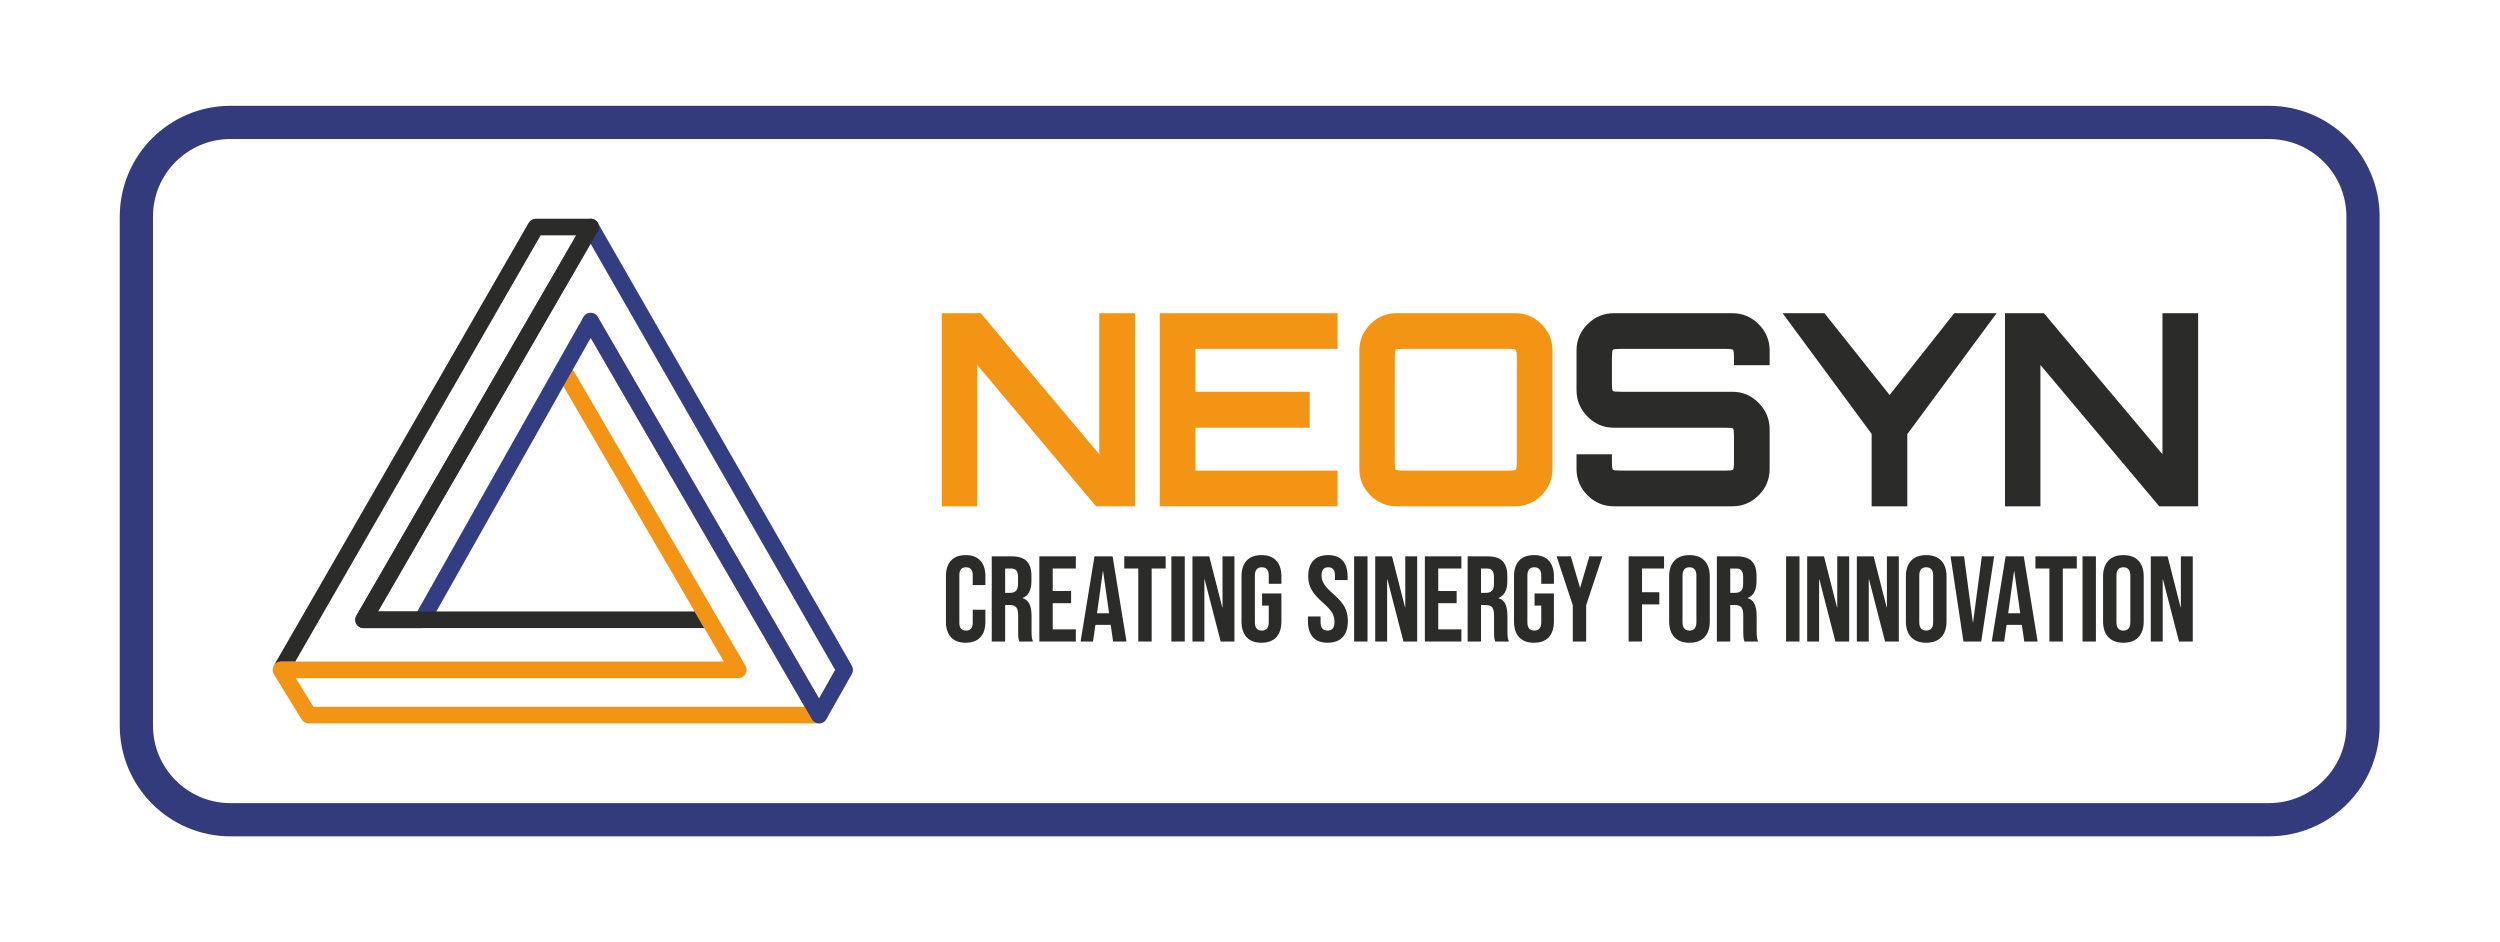 <?xml version="1.0" encoding="UTF-8" standalone="no"?>
<svg
   xmlns:dc="http://purl.org/dc/elements/1.1/"
   xmlns:cc="http://creativecommons.org/ns#"
   xmlns:rdf="http://www.w3.org/1999/02/22-rdf-syntax-ns#"
   xmlns:svg="http://www.w3.org/2000/svg"
   xmlns="http://www.w3.org/2000/svg"
   viewBox="0 0 2006.293 755.905"
   height="755.905"
   width="2006.293"
   xml:space="preserve"
   id="svg2"
   version="1.1"><defs
     id="defs6"><clipPath
       id="clipPath26"
       clipPathUnits="userSpaceOnUse"><path
         id="path24"
         d="M 0,566.929 H 1504.715 V 0 H 0 Z" /></clipPath></defs><g
     transform="matrix(1.333,0,0,-1.333,0,755.905)"
     id="g10"><g
       transform="translate(567.013,262.257)"
       id="g12"><path
         id="path14"
         style="fill:#f39415;fill-opacity:1;fill-rule:nonzero;stroke:none"
         d="M 0,0 V 116.259 H 23.413 L 94.784,31.326 v 84.933 H 116.26 L 116.26,0 H 92.846 L 21.314,85.095 V 0 Z" /></g><g
       transform="translate(698.222,262.257)"
       id="g16"><path
         id="path18"
         style="fill:#f39415;fill-opacity:1;fill-rule:nonzero;stroke:none"
         d="M 0,0 V 116.259 H 107.056 V 94.784 H 21.477 V 68.949 H 90.264 V 47.313 H 21.477 V 21.476 h 85.579 V 0 Z" /></g><g
       id="g20"><g
         clip-path="url(#clipPath26)"
         id="g22"><g
           transform="translate(845.354,283.733)"
           id="g28"><path
             id="path30"
             style="fill:#f39415;fill-opacity:1;fill-rule:nonzero;stroke:none"
             d="m 0,0 h 62.166 c 2.908,0 4.575,0.187 5.007,0.565 0.429,0.375 0.645,2.072 0.645,5.086 v 62.006 c 0,3.012 -0.216,4.708 -0.645,5.086 -0.432,0.375 -2.099,0.565 -5.007,0.565 L 0,73.308 c -3.015,0 -4.711,-0.19 -5.086,-0.565 -0.379,-0.378 -0.565,-2.074 -0.565,-5.086 V 5.651 c 0,-3.014 0.186,-4.711 0.565,-5.086 C -4.711,0.187 -3.015,0 0,0 m -4.521,-21.476 c -6.136,0 -11.412,2.205 -15.824,6.621 -4.416,4.413 -6.62,9.688 -6.62,15.824 v 71.37 c 0,6.136 2.204,11.409 6.62,15.825 4.412,4.413 9.688,6.62 15.824,6.62 H 66.85 c 6.135,0 11.408,-2.207 15.824,-6.62 4.412,-4.416 6.62,-9.689 6.62,-15.825 V 0.969 c 0,-6.136 -2.208,-11.411 -6.62,-15.824 -4.416,-4.416 -9.689,-6.621 -15.824,-6.621 z" /></g><g
           transform="translate(971.575,262.257)"
           id="g32"><path
             id="path34"
             style="fill:#2b2b2a;fill-opacity:1;fill-rule:nonzero;stroke:none"
             d="m 0,0 c -6.137,0 -11.413,2.205 -15.825,6.62 -4.415,4.414 -6.62,9.689 -6.62,15.825 v 8.881 h 21.314 v -4.2 c 0,-3.014 0.187,-4.71 0.566,-5.085 0.375,-0.378 2.071,-0.565 5.086,-0.565 h 62.166 c 3.013,0 4.708,0.187 5.086,0.565 0.377,0.375 0.566,2.071 0.566,5.085 V 41.82 c 0,3.015 -0.189,4.685 -0.566,5.008 -0.378,0.323 -2.073,0.485 -5.086,0.485 H 0 c -6.137,0 -11.413,2.232 -15.825,6.7 -4.415,4.466 -6.62,9.768 -6.62,15.905 v 23.896 c 0,6.136 2.205,11.41 6.62,15.825 4.412,4.414 9.688,6.62 15.825,6.62 h 71.369 c 6.137,0 11.409,-2.206 15.825,-6.62 4.412,-4.415 6.62,-9.689 6.62,-15.825 V 84.933 H 72.339 v 4.2 c 0,3.012 -0.189,4.708 -0.566,5.085 -0.378,0.376 -2.073,0.566 -5.086,0.566 H 4.521 c -3.015,0 -4.711,-0.19 -5.086,-0.566 -0.379,-0.377 -0.566,-2.073 -0.566,-5.085 V 74.439 c 0,-3.015 0.187,-4.682 0.566,-5.005 0.375,-0.323 2.071,-0.485 5.086,-0.485 h 66.848 c 6.137,0 11.409,-2.235 15.825,-6.7 4.412,-4.471 6.62,-9.77 6.62,-15.906 V 22.445 C 93.814,16.309 91.606,11.034 87.194,6.62 82.778,2.205 77.506,0 71.369,0 Z" /></g><g
           transform="translate(1126.796,262.257)"
           id="g36"><path
             id="path38"
             style="fill:#2b2b2a;fill-opacity:1;fill-rule:nonzero;stroke:none"
             d="m 0,0 v 43.597 l -53.609,72.662 H -28.42 L 10.818,67.011 49.732,116.259 H 75.245 L 21.476,43.436 V 0 Z" /></g><g
           transform="translate(1207.096,262.257)"
           id="g40"><path
             id="path42"
             style="fill:#2b2b2a;fill-opacity:1;fill-rule:nonzero;stroke:none"
             d="M 0,0 V 116.259 H 23.413 L 94.784,31.326 v 84.933 H 116.26 L 116.26,0 H 92.846 L 21.314,85.095 V 0 Z" /></g><g
           transform="translate(572.542,183.413)"
           id="g44"><path
             id="path46"
             style="fill:#2b2b2a;fill-opacity:1;fill-rule:nonzero;stroke:none"
             d="m 0,0 c -2.027,2.198 -3.041,5.3 -3.041,9.306 v 27.55 c 0,4.005 1.014,7.108 3.041,9.306 2.026,2.198 4.97,3.298 8.829,3.298 3.859,0 6.802,-1.1 8.83,-3.298 2.027,-2.198 3.04,-5.301 3.04,-9.306 v -5.421 h -7.62 v 5.934 c 0,3.175 -1.344,4.764 -4.03,4.764 -2.687,0 -4.029,-1.589 -4.029,-4.764 V 8.72 c 0,-3.127 1.342,-4.69 4.029,-4.69 2.686,0 4.03,1.563 4.03,4.69 v 7.84 h 7.62 V 9.306 C 20.699,5.3 19.686,2.198 17.659,0 15.631,-2.198 12.688,-3.297 8.829,-3.297 4.97,-3.297 2.026,-2.198 0,0" /></g><g
           transform="translate(608.065,210.159)"
           id="g48"><path
             id="path50"
             style="fill:#2b2b2a;fill-opacity:1;fill-rule:nonzero;stroke:none"
             d="m 0,0 c 1.612,0 2.821,0.414 3.627,1.245 0.807,0.83 1.209,2.223 1.209,4.177 v 3.957 c 0,1.855 -0.329,3.199 -0.989,4.03 -0.659,0.83 -1.698,1.245 -3.115,1.245 H -2.931 L -2.931,0 Z M -10.991,21.981 H 0.953 c 4.151,0 7.181,-0.964 9.086,-2.893 1.904,-1.931 2.857,-4.899 2.857,-8.903 V 7.034 c 0,-5.325 -1.758,-8.695 -5.276,-10.112 v -0.147 c 1.954,-0.586 3.334,-1.783 4.141,-3.589 0.805,-1.808 1.209,-4.226 1.209,-7.254 v -9.013 c 0,-1.466 0.048,-2.65 0.146,-3.554 0.098,-0.905 0.341,-1.796 0.733,-2.675 H 5.643 c -0.294,0.831 -0.49,1.613 -0.587,2.345 -0.098,0.733 -0.147,2.052 -0.147,3.957 v 9.379 c 0,2.345 -0.379,3.981 -1.136,4.909 -0.757,0.928 -2.064,1.393 -3.919,1.393 H -2.931 V -29.31 h -8.06 z" /></g><g
           transform="translate(625.724,232.14)"
           id="g52"><path
             id="path54"
             style="fill:#2b2b2a;fill-opacity:1;fill-rule:nonzero;stroke:none"
             d="M 0,0 H 21.982 V -7.327 H 8.061 V -20.883 H 19.125 V -28.21 H 8.061 v -15.754 h 13.921 v -7.327 H 0 Z" /></g><g
           transform="translate(667.709,197.848)"
           id="g56"><path
             id="path58"
             style="fill:#2b2b2a;fill-opacity:1;fill-rule:nonzero;stroke:none"
             d="M 0,0 -3.591,25.354 H -3.737 L -7.254,0 Z M -8.793,34.292 H 2.125 l 8.353,-51.291 H 2.418 L 0.952,-6.814 v -0.147 h -9.159 l -1.465,-10.038 h -7.474 z" /></g><g
           transform="translate(685.278,224.813)"
           id="g60"><path
             id="path62"
             style="fill:#2b2b2a;fill-opacity:1;fill-rule:nonzero;stroke:none"
             d="M 0,0 H -8.427 V 7.327 H 16.486 V 0 H 8.061 V -43.964 H 0 Z" /></g><path
           id="path64"
           style="fill:#2b2b2a;fill-opacity:1;fill-rule:nonzero;stroke:none"
           d="m 705.208,232.14 h 8.061 v -51.291 h -8.061 z" /><g
           transform="translate(717.899,232.14)"
           id="g66"><path
             id="path68"
             style="fill:#2b2b2a;fill-opacity:1;fill-rule:nonzero;stroke:none"
             d="m 0,0 h 10.112 l 7.84,-30.701 h 0.147 V 0 h 7.18 V -51.291 H 17 L 7.328,-13.849 H 7.181 V -51.291 H 0 Z" /></g><g
           transform="translate(750.504,183.451)"
           id="g70"><path
             id="path72"
             style="fill:#2b2b2a;fill-opacity:1;fill-rule:nonzero;stroke:none"
             d="m 0,0 c -2.051,2.222 -3.077,5.409 -3.077,9.562 v 26.964 c 0,4.152 1.026,7.339 3.077,9.563 2.052,2.222 5.031,3.334 8.939,3.334 3.909,0 6.888,-1.112 8.94,-3.334 2.052,-2.224 3.078,-5.411 3.078,-9.563 V 32.13 h -7.621 v 4.909 c 0,3.371 -1.392,5.057 -4.177,5.057 -2.784,0 -4.176,-1.686 -4.176,-5.057 V 8.976 c 0,-3.323 1.392,-4.983 4.176,-4.983 2.785,0 4.177,1.66 4.177,4.983 v 10.038 h -4.03 v 7.328 H 20.957 V 9.562 C 20.957,5.409 19.931,2.222 17.879,0 15.827,-2.224 12.848,-3.334 8.939,-3.334 5.031,-3.334 2.052,-2.224 0,0" /></g><g
           transform="translate(790.437,183.451)"
           id="g74"><path
             id="path76"
             style="fill:#2b2b2a;fill-opacity:1;fill-rule:nonzero;stroke:none"
             d="m 0,0 c -2.004,2.222 -3.004,5.409 -3.004,9.562 v 2.931 h 7.62 V 8.976 c 0,-3.323 1.393,-4.983 4.177,-4.983 1.367,0 2.405,0.403 3.114,1.209 0.707,0.806 1.063,2.112 1.063,3.92 0,2.149 -0.49,4.042 -1.466,5.679 -0.978,1.636 -2.784,3.601 -5.422,5.898 -3.323,2.931 -5.643,5.58 -6.961,7.95 -1.319,2.37 -1.978,5.043 -1.978,8.024 0,4.055 1.025,7.192 3.077,9.416 2.051,2.222 5.031,3.334 8.939,3.334 3.859,0 6.778,-1.112 8.756,-3.334 1.979,-2.224 2.968,-5.411 2.968,-9.563 v -2.125 h -7.62 v 2.638 c 0,1.759 -0.343,3.041 -1.027,3.848 -0.684,0.805 -1.684,1.209 -3.004,1.209 -2.687,0 -4.03,-1.638 -4.03,-4.91 0,-1.857 0.501,-3.59 1.502,-5.203 1.001,-1.612 2.821,-3.566 5.459,-5.861 3.371,-2.932 5.691,-5.595 6.961,-7.987 1.271,-2.394 1.905,-5.202 1.905,-8.427 0,-4.201 -1.038,-7.426 -3.114,-9.672 -2.076,-2.247 -5.092,-3.37 -9.049,-3.37 C 4.957,-3.334 2.003,-2.224 0,0" /></g><path
           id="path78"
           style="fill:#2b2b2a;fill-opacity:1;fill-rule:nonzero;stroke:none"
           d="m 815.239,232.14 h 8.061 v -51.291 h -8.061 z" /><g
           transform="translate(827.929,232.14)"
           id="g80"><path
             id="path82"
             style="fill:#2b2b2a;fill-opacity:1;fill-rule:nonzero;stroke:none"
             d="m 0,0 h 10.112 l 7.84,-30.701 h 0.147 V 0 h 7.18 V -51.291 H 17 L 7.328,-13.849 H 7.181 V -51.291 H 0 Z" /></g><g
           transform="translate(857.824,232.14)"
           id="g84"><path
             id="path86"
             style="fill:#2b2b2a;fill-opacity:1;fill-rule:nonzero;stroke:none"
             d="M 0,0 H 21.982 V -7.327 H 8.061 V -20.883 H 19.125 V -28.21 H 8.061 v -15.754 h 13.921 v -7.327 H 0 Z" /></g><g
           transform="translate(894.57,210.159)"
           id="g88"><path
             id="path90"
             style="fill:#2b2b2a;fill-opacity:1;fill-rule:nonzero;stroke:none"
             d="m 0,0 c 1.612,0 2.821,0.414 3.627,1.245 0.807,0.83 1.209,2.223 1.209,4.177 v 3.957 c 0,1.855 -0.329,3.199 -0.989,4.03 -0.659,0.83 -1.698,1.245 -3.115,1.245 H -2.931 L -2.931,0 Z M -10.991,21.981 H 0.953 c 4.151,0 7.181,-0.964 9.086,-2.893 1.904,-1.931 2.857,-4.899 2.857,-8.903 V 7.034 c 0,-5.325 -1.758,-8.695 -5.276,-10.112 v -0.147 c 1.954,-0.586 3.334,-1.783 4.141,-3.589 0.805,-1.808 1.209,-4.226 1.209,-7.254 v -9.013 c 0,-1.466 0.048,-2.65 0.146,-3.554 0.098,-0.905 0.341,-1.796 0.733,-2.675 H 5.643 c -0.294,0.831 -0.49,1.613 -0.587,2.345 -0.098,0.733 -0.147,2.052 -0.147,3.957 v 9.379 c 0,2.345 -0.379,3.981 -1.136,4.909 -0.757,0.928 -2.064,1.393 -3.919,1.393 H -2.931 V -29.31 h -8.06 z" /></g><g
           transform="translate(914.559,183.451)"
           id="g92"><path
             id="path94"
             style="fill:#2b2b2a;fill-opacity:1;fill-rule:nonzero;stroke:none"
             d="m 0,0 c -2.051,2.222 -3.077,5.409 -3.077,9.562 v 26.964 c 0,4.152 1.026,7.339 3.077,9.563 2.052,2.222 5.031,3.334 8.939,3.334 3.909,0 6.888,-1.112 8.94,-3.334 2.052,-2.224 3.078,-5.411 3.078,-9.563 V 32.13 h -7.621 v 4.909 c 0,3.371 -1.392,5.057 -4.177,5.057 -2.784,0 -4.176,-1.686 -4.176,-5.057 V 8.976 c 0,-3.323 1.392,-4.983 4.176,-4.983 2.785,0 4.177,1.66 4.177,4.983 v 10.038 h -4.03 v 7.328 H 20.957 V 9.562 C 20.957,5.409 19.931,2.222 17.879,0 15.827,-2.224 12.848,-3.334 8.939,-3.334 5.031,-3.334 2.052,-2.224 0,0" /></g><g
           transform="translate(946.872,202.685)"
           id="g96"><path
             id="path98"
             style="fill:#2b2b2a;fill-opacity:1;fill-rule:nonzero;stroke:none"
             d="m 0,0 -9.746,29.455 h 8.573 L 4.322,10.624 H 4.47 l 5.495,18.831 h 7.84 L 8.06,0 V -21.836 H 0 Z" /></g><g
           transform="translate(980.503,232.14)"
           id="g100"><path
             id="path102"
             style="fill:#2b2b2a;fill-opacity:1;fill-rule:nonzero;stroke:none"
             d="M 0,0 H 21.323 V -7.327 H 8.061 v -14.288 h 10.404 v -7.327 H 8.061 V -51.291 H 0 Z" /></g><g
           transform="translate(1021.302,192.499)"
           id="g104"><path
             id="path106"
             style="fill:#2b2b2a;fill-opacity:1;fill-rule:nonzero;stroke:none"
             d="m 0,0 v 27.99 c 0,3.371 -1.392,5.057 -4.177,5.057 -2.784,0 -4.176,-1.686 -4.176,-5.057 V 0 c 0,-3.37 1.392,-5.056 4.176,-5.056 C -1.392,-5.056 0,-3.37 0,0 m -13.263,-9.013 c -2.1,2.246 -3.15,5.423 -3.15,9.526 v 26.965 c 0,4.103 1.05,7.278 3.15,9.525 2.101,2.246 5.13,3.371 9.086,3.371 3.957,0 6.986,-1.125 9.086,-3.371 2.101,-2.247 3.152,-5.422 3.152,-9.525 V 0.513 c 0,-4.103 -1.051,-7.28 -3.152,-9.526 -2.1,-2.247 -5.129,-3.37 -9.086,-3.37 -3.956,0 -6.985,1.123 -9.086,3.37" /></g><g
           transform="translate(1044.603,210.159)"
           id="g108"><path
             id="path110"
             style="fill:#2b2b2a;fill-opacity:1;fill-rule:nonzero;stroke:none"
             d="m 0,0 c 1.612,0 2.821,0.414 3.627,1.245 0.807,0.83 1.209,2.223 1.209,4.177 v 3.957 c 0,1.855 -0.329,3.199 -0.989,4.03 -0.659,0.83 -1.698,1.245 -3.115,1.245 H -2.931 L -2.931,0 Z M -10.991,21.981 H 0.953 c 4.151,0 7.181,-0.964 9.086,-2.893 1.904,-1.931 2.857,-4.899 2.857,-8.903 V 7.034 c 0,-5.325 -1.758,-8.695 -5.276,-10.112 v -0.147 c 1.954,-0.586 3.334,-1.783 4.141,-3.589 0.805,-1.808 1.209,-4.226 1.209,-7.254 v -9.013 c 0,-1.466 0.048,-2.65 0.146,-3.554 0.098,-0.905 0.341,-1.796 0.733,-2.675 H 5.643 c -0.294,0.831 -0.49,1.613 -0.587,2.345 -0.098,0.733 -0.147,2.052 -0.147,3.957 v 9.379 c 0,2.345 -0.379,3.981 -1.136,4.909 -0.757,0.928 -2.064,1.393 -3.919,1.393 H -2.931 V -29.31 h -8.06 z" /></g><path
           id="path112"
           style="fill:#2b2b2a;fill-opacity:1;fill-rule:nonzero;stroke:none"
           d="m 1075.303,232.14 h 8.061 v -51.291 h -8.061 z" /><g
           transform="translate(1087.992,232.14)"
           id="g114"><path
             id="path116"
             style="fill:#2b2b2a;fill-opacity:1;fill-rule:nonzero;stroke:none"
             d="m 0,0 h 10.112 l 7.84,-30.701 h 0.147 V 0 h 7.18 V -51.291 H 17 L 7.328,-13.849 H 7.181 V -51.291 H 0 Z" /></g><g
           transform="translate(1117.888,232.14)"
           id="g118"><path
             id="path120"
             style="fill:#2b2b2a;fill-opacity:1;fill-rule:nonzero;stroke:none"
             d="m 0,0 h 10.112 l 7.84,-30.701 h 0.147 V 0 h 7.18 V -51.291 H 17 L 7.328,-13.849 H 7.181 V -51.291 H 0 Z" /></g><g
           transform="translate(1163.829,192.499)"
           id="g122"><path
             id="path124"
             style="fill:#2b2b2a;fill-opacity:1;fill-rule:nonzero;stroke:none"
             d="m 0,0 v 27.99 c 0,3.371 -1.392,5.057 -4.177,5.057 -2.784,0 -4.176,-1.686 -4.176,-5.057 V 0 c 0,-3.37 1.392,-5.056 4.176,-5.056 C -1.392,-5.056 0,-3.37 0,0 m -13.263,-9.013 c -2.1,2.246 -3.15,5.423 -3.15,9.526 v 26.965 c 0,4.103 1.05,7.278 3.15,9.525 2.101,2.246 5.13,3.371 9.086,3.371 3.957,0 6.986,-1.125 9.086,-3.371 2.101,-2.247 3.152,-5.422 3.152,-9.525 V 0.513 c 0,-4.103 -1.051,-7.28 -3.152,-9.526 -2.1,-2.247 -5.129,-3.37 -9.086,-3.37 -3.956,0 -6.985,1.123 -9.086,3.37" /></g><g
           transform="translate(1174.307,232.14)"
           id="g126"><path
             id="path128"
             style="fill:#2b2b2a;fill-opacity:1;fill-rule:nonzero;stroke:none"
             d="m 0,0 h 8.134 l 5.275,-39.787 h 0.147 L 18.832,0 h 7.4 L 18.465,-51.291 H 7.768 Z" /></g><g
           transform="translate(1216.255,197.848)"
           id="g130"><path
             id="path132"
             style="fill:#2b2b2a;fill-opacity:1;fill-rule:nonzero;stroke:none"
             d="M 0,0 -3.591,25.354 H -3.737 L -7.254,0 Z M -8.793,34.292 H 2.125 l 8.353,-51.291 H 2.418 L 0.952,-6.814 v -0.147 h -9.159 l -1.465,-10.038 h -7.474 z" /></g><g
           transform="translate(1233.825,224.813)"
           id="g134"><path
             id="path136"
             style="fill:#2b2b2a;fill-opacity:1;fill-rule:nonzero;stroke:none"
             d="M 0,0 H -8.427 V 7.327 H 16.486 V 0 H 8.061 V -43.964 H 0 Z" /></g><path
           id="path138"
           style="fill:#2b2b2a;fill-opacity:1;fill-rule:nonzero;stroke:none"
           d="m 1253.755,232.14 h 8.061 v -51.291 h -8.061 z" /><g
           transform="translate(1282.543,192.499)"
           id="g140"><path
             id="path142"
             style="fill:#2b2b2a;fill-opacity:1;fill-rule:nonzero;stroke:none"
             d="m 0,0 v 27.99 c 0,3.371 -1.392,5.057 -4.177,5.057 -2.784,0 -4.176,-1.686 -4.176,-5.057 V 0 c 0,-3.37 1.392,-5.056 4.176,-5.056 C -1.392,-5.056 0,-3.37 0,0 m -13.263,-9.013 c -2.1,2.246 -3.15,5.423 -3.15,9.526 v 26.965 c 0,4.103 1.05,7.278 3.15,9.525 2.101,2.246 5.13,3.371 9.086,3.371 3.957,0 6.986,-1.125 9.086,-3.371 2.101,-2.247 3.152,-5.422 3.152,-9.525 V 0.513 c 0,-4.103 -1.051,-7.28 -3.152,-9.526 -2.1,-2.247 -5.129,-3.37 -9.086,-3.37 -3.956,0 -6.985,1.123 -9.086,3.37" /></g><g
           transform="translate(1294.853,232.14)"
           id="g144"><path
             id="path146"
             style="fill:#2b2b2a;fill-opacity:1;fill-rule:nonzero;stroke:none"
             d="m 0,0 h 10.112 l 7.84,-30.701 h 0.147 V 0 h 7.18 V -51.291 H 17 L 7.328,-13.849 H 7.181 V -51.291 H 0 Z" /></g><g
           transform="translate(497.611,134.334)"
           id="g148"><path
             id="path150"
             style="fill:#f28f17;fill-opacity:1;fill-rule:nonzero;stroke:none"
             d="M 0,0 -0.141,-0.25 C -0.181,-0.33 -0.23,-0.4 -0.29,-0.48 -0.36,-0.6 -0.44,-0.72 -0.53,-0.84 -0.94,-1.38 -1.46,-1.82 -2.04,-2.15 -2.2,-2.24 -2.37,-2.32 -2.54,-2.39 -2.841,-2.52 -3.15,-2.62 -3.48,-2.68 -3.67,-2.72 -3.87,-2.75 -4.07,-2.77 -4.2,-2.78 -4.33,-2.79 -4.46,-2.79 h -0.03 c -1.781,0 -3.43,0.95 -4.321,2.49 l -4.359,7.51 -128.801,222.11 -4.38,7.56 c -0.12,0.2 -0.21,0.4 -0.299,0.6 -0.08,0.21 -0.151,0.42 -0.21,0.63 -0.22,0.82 -0.22,1.68 -0.01,2.48 0.01,0.05 0.019,0.1 0.04,0.16 0.019,0.07 0.04,0.14 0.069,0.22 0.091,0.3 0.221,0.59 0.381,0.87 0.01,0.02 0.02,0.03 0.029,0.05 0.01,0.01 0.01,0.02 0.021,0.03 0.09,0.16 0.2,0.32 0.309,0.47 l 0.01,0.01 c 0.131,0.17 0.271,0.34 0.42,0.49 0.051,0.06 0.111,0.11 0.171,0.17 0.029,0.03 0.069,0.06 0.109,0.09 0.081,0.08 0.17,0.15 0.26,0.21 0.16,0.13 0.341,0.25 0.521,0.35 0.099,0.06 0.2,0.11 0.3,0.16 0.16,0.08 0.32,0.15 0.49,0.21 0.16,0.06 0.33,0.11 0.5,0.15 0.189,0.06 0.38,0.09 0.57,0.12 0.21,0.03 0.43,0.04 0.64,0.04 0.179,0 0.37,-0.01 0.54,-0.03 0.07,0 0.139,-0.02 0.21,-0.03 0.07,-0.01 0.13,-0.02 0.2,-0.03 0.16,-0.03 0.319,-0.07 0.479,-0.12 0.161,-0.05 0.311,-0.1 0.46,-0.16 0.191,-0.08 0.38,-0.17 0.571,-0.28 h 0.009 c 0.121,-0.08 0.241,-0.15 0.361,-0.23 0.12,-0.08 0.229,-0.17 0.34,-0.26 0.11,-0.09 0.219,-0.18 0.32,-0.28 0.08,-0.08 0.16,-0.17 0.25,-0.26 0.01,-0.01 0.019,-0.03 0.029,-0.04 0.08,-0.08 0.151,-0.17 0.21,-0.26 0.131,-0.16 0.25,-0.34 0.351,-0.52 l 0.09,-0.15 c 0.009,-0.01 0.009,-0.02 0.009,-0.03 L -4.54,12.27 -0.16,4.72 C 0.67,3.27 0.739,1.5 0,0" /></g><g
           transform="translate(493.12,131.545)"
           id="g152"><path
             id="path154"
             style="fill:#f39415;fill-opacity:1;fill-rule:nonzero;stroke:none"
             d="m 0,0 h -307.271 c -0.179,0 -0.359,0.01 -0.54,0.03 -0.069,0.01 -0.149,0.02 -0.21,0.03 -0.019,0 -0.04,0.01 -0.059,0.01 -0.11,0.02 -0.231,0.04 -0.34,0.07 -0.02,0 -0.04,0 -0.06,0.01 -0.03,0.01 -0.06,0.01 -0.081,0.03 -0.069,0.01 -0.129,0.03 -0.199,0.05 -0.1,0.03 -0.2,0.06 -0.29,0.1 -0.02,0.01 -0.051,0.02 -0.07,0.03 -0.1,0.03 -0.191,0.07 -0.28,0.12 -0.1,0.04 -0.19,0.09 -0.28,0.14 -0.16,0.09 -0.32,0.18 -0.47,0.3 -0.14,0.09 -0.27,0.19 -0.4,0.32 -0.07,0.05 -0.14,0.12 -0.21,0.19 -0.04,0.03 -0.07,0.06 -0.1,0.1 -0.08,0.08 -0.161,0.16 -0.23,0.24 -0.02,0.03 -0.04,0.05 -0.06,0.08 -0.07,0.08 -0.14,0.17 -0.201,0.26 -0.039,0.06 -0.079,0.12 -0.119,0.19 -0.01,0.01 -0.02,0.02 -0.02,0.03 -0.02,0.02 -0.04,0.04 -0.05,0.06 l -16.58,27.05 c -0.01,0.01 -0.02,0.03 -0.04,0.05 -0.02,0.04 -0.05,0.09 -0.08,0.14 v 0.01 c -0.031,0.04 -0.06,0.09 -0.09,0.13 -0.01,0.03 -0.03,0.06 -0.05,0.09 -0.07,0.13 -0.13,0.26 -0.19,0.4 -0.01,0.03 -0.02,0.06 -0.04,0.09 -0.04,0.1 -0.08,0.2 -0.11,0.3 -0.03,0.09 -0.06,0.17 -0.08,0.26 -0.04,0.15 -0.08,0.3 -0.1,0.45 -0.02,0.12 -0.04,0.24 -0.05,0.37 0,0.01 -0.01,0.01 0,0.02 -0.02,0.16 -0.03,0.32 -0.03,0.49 0,0.17 0.01,0.34 0.03,0.51 v 0.03 c 0.01,0.07 0.02,0.14 0.03,0.21 0.02,0.14 0.04,0.28 0.08,0.41 0,0.03 0.01,0.05 0.02,0.08 0,0.03 0.009,0.05 0.02,0.06 0,0.02 0.01,0.04 0.02,0.06 0.009,0.05 0.02,0.1 0.04,0.15 0.01,0.02 0.01,0.05 0.02,0.07 0.01,0.03 0.02,0.07 0.04,0.11 0.02,0.06 0.05,0.12 0.07,0.19 l 0.009,0.01 c 0.04,0.1 0.08,0.2 0.131,0.3 0.01,0.04 0.03,0.07 0.05,0.1 0.02,0.04 0.04,0.08 0.06,0.12 0.07,0.13 0.15,0.26 0.23,0.38 0.01,0.02 0.029,0.04 0.04,0.05 0.05,0.08 0.1,0.15 0.16,0.22 0.06,0.09 0.13,0.18 0.22,0.26 0.1,0.12 0.21,0.23 0.32,0.32 0.15,0.16 0.32,0.3 0.5,0.41 0.06,0.06 0.13,0.1 0.19,0.14 0.099,0.07 0.21,0.13 0.32,0.2 0.29,0.15 0.59,0.29 0.91,0.38 0.159,0.05 0.32,0.09 0.48,0.13 0.17,0.03 0.34,0.06 0.51,0.07 0.16,0.02 0.33,0.03 0.5,0.03 h 266.61 l -11.74,20.15 -5.83,10 -78.99,135.56 5.69,10.09 85.81,-147.26 1.11,-1.9 16.969,-29.12 c 0.051,-0.09 0.08,-0.18 0.121,-0.27 0.08,-0.16 0.16,-0.32 0.23,-0.49 0.05,-0.15 0.1,-0.31 0.14,-0.46 0.04,-0.16 0.08,-0.31 0.11,-0.47 0.03,-0.18 0.04,-0.36 0.05,-0.54 0.01,-0.1 0.03,-0.19 0.03,-0.29 0,-0.05 -0.01,-0.1 -0.01,-0.15 -0.01,-0.18 -0.03,-0.36 -0.06,-0.54 -0.02,-0.15 -0.04,-0.31 -0.071,-0.45 -0.04,-0.16 -0.089,-0.31 -0.139,-0.46 -0.06,-0.16 -0.111,-0.31 -0.17,-0.46 -0.07,-0.15 -0.151,-0.28 -0.231,-0.42 -0.079,-0.14 -0.159,-0.28 -0.25,-0.41 -0.089,-0.13 -0.199,-0.25 -0.309,-0.37 -0.1,-0.13 -0.21,-0.25 -0.33,-0.36 -0.111,-0.1 -0.23,-0.2 -0.35,-0.29 -0.14,-0.11 -0.28,-0.22 -0.431,-0.32 -0.049,-0.03 -0.08,-0.06 -0.129,-0.09 -0.161,-0.09 -0.33,-0.17 -0.5,-0.25 -0.03,-0.01 -0.06,-0.03 -0.09,-0.04 -0.27,-0.12 -0.55,-0.2 -0.83,-0.26 -0.07,-0.01 -0.13,-0.03 -0.201,-0.04 -0.299,-0.05 -0.589,-0.09 -0.889,-0.09 h -0.02 -266.37 L -304.48,10 H -8.68 L -4.32,2.49 C -3.43,0.95 -1.78,0 0,0" /></g><g
           transform="translate(344.88,344.584)"
           id="g156"><path
             id="path158"
             style="fill:#f28f17;fill-opacity:1;fill-rule:nonzero;stroke:none"
             d="m 0,0 -5.689,-10.09 -4.391,7.53 c -0.92,1.57 -0.88,3.44 -0.06,4.92 l 0.06,0.12 c 0.42,0.72 1.03,1.35 1.8,1.8 2.39,1.39 5.45,0.58 6.841,-1.81 z" /></g><g
           transform="translate(493.07,146.604)"
           id="g160"><path
             id="path162"
             style="fill:#333e82;fill-opacity:1;fill-rule:nonzero;stroke:none"
             d="m 0,0 -133.061,229.44 c 0,0.01 0,0.02 -0.009,0.03 l -0.09,0.15 c -0.101,0.18 -0.22,0.36 -0.351,0.52 -0.059,0.09 -0.13,0.18 -0.21,0.26 -0.009,0.01 -0.019,0.03 -0.029,0.04 -0.09,0.09 -0.17,0.18 -0.25,0.26 -0.101,0.1 -0.21,0.19 -0.32,0.28 -0.111,0.09 -0.22,0.18 -0.34,0.26 -0.12,0.08 -0.24,0.15 -0.361,0.23 h -0.009 c -0.191,0.11 -0.38,0.2 -0.571,0.28 -0.149,0.06 -0.299,0.11 -0.46,0.16 -0.16,0.05 -0.319,0.09 -0.479,0.12 -0.07,0.01 -0.13,0.02 -0.2,0.03 -0.071,0.01 -0.14,0.03 -0.21,0.03 -0.17,0.02 -0.361,0.03 -0.54,0.03 -0.21,0 -0.43,-0.01 -0.64,-0.04 -0.19,-0.03 -0.381,-0.06 -0.57,-0.12 -0.17,-0.04 -0.34,-0.09 -0.5,-0.15 -0.17,-0.06 -0.33,-0.13 -0.49,-0.21 -0.1,-0.05 -0.201,-0.1 -0.3,-0.16 -0.18,-0.1 -0.361,-0.22 -0.521,-0.35 -0.09,-0.06 -0.179,-0.13 -0.26,-0.21 -0.04,-0.03 -0.08,-0.06 -0.109,-0.09 -0.06,-0.06 -0.12,-0.11 -0.171,-0.17 -0.149,-0.15 -0.289,-0.32 -0.42,-0.49 l -0.009,-0.01 c -0.11,-0.15 -0.22,-0.31 -0.31,-0.47 -0.011,-0.01 -0.011,-0.02 -0.021,-0.03 -0.009,-0.02 -0.019,-0.03 -0.029,-0.05 l -16.431,-29.11 -0.059,-0.12 -83.53,-148.01 h -23.651 L -137.5,273.76 9.699,17.16 Z m 19.79,19.67 -152.78,266.31 c -0.05,0.1 -0.1,0.19 -0.16,0.29 -0.22,0.38 -0.491,0.72 -0.8,1.03 -0.151,0.16 -0.321,0.3 -0.49,0.44 -0.17,0.13 -0.35,0.25 -0.54,0.36 0,0.01 -0.01,0.01 -0.01,0.01 -0.18,0.1 -0.38,0.19 -0.571,0.28 l -0.009,0.01 c -0.201,0.07 -0.401,0.14 -0.611,0.2 -0.179,0.05 -0.37,0.09 -0.559,0.12 -0.14,0.02 -0.271,0.04 -0.41,0.05 -0.111,0.01 -0.22,0.01 -0.33,0.01 -0.89,0 -1.75,-0.24 -2.5,-0.67 -0.75,-0.44 -1.39,-1.06 -1.831,-1.83 l -4.339,-7.5 -132.17,-228.65 -0.18,-0.3 c -0.061,-0.1 -0.11,-0.2 -0.16,-0.3 -0.01,-0.01 -0.01,-0.03 -0.021,-0.04 -0.09,-0.19 -0.159,-0.38 -0.229,-0.57 -0.03,-0.1 -0.061,-0.21 -0.09,-0.31 -0.03,-0.11 -0.061,-0.21 -0.08,-0.32 -0.03,-0.15 -0.05,-0.3 -0.061,-0.45 -0.019,-0.15 -0.029,-0.32 -0.029,-0.48 V 47.34 47.32 47.3 c 0,-0.16 0.01,-0.33 0.029,-0.48 0.011,-0.06 0.011,-0.12 0.021,-0.18 0.01,-0.06 0.01,-0.12 0.03,-0.18 0,-0.03 0,-0.07 0.01,-0.1 0.029,-0.11 0.05,-0.22 0.08,-0.32 0.02,-0.1 0.05,-0.2 0.09,-0.3 0.03,-0.09 0.07,-0.19 0.109,-0.29 0,-0.01 0.011,-0.02 0.011,-0.03 0.019,-0.07 0.06,-0.14 0.09,-0.21 0,-0.01 0.01,-0.01 0.01,-0.02 0.009,-0.02 0.02,-0.04 0.03,-0.07 0.01,-0.02 0.019,-0.03 0.03,-0.05 0.04,-0.08 0.079,-0.16 0.13,-0.24 0.01,-0.02 0.029,-0.05 0.04,-0.07 0.08,-0.13 0.159,-0.25 0.25,-0.37 0.02,-0.04 0.05,-0.07 0.08,-0.11 0.02,-0.03 0.04,-0.06 0.069,-0.08 l 0.01,-0.01 c 0.011,-0.02 0.021,-0.04 0.04,-0.06 0.071,-0.09 0.141,-0.17 0.221,-0.25 0.019,-0.02 0.029,-0.03 0.04,-0.05 h 0.01 c 0,-0.01 0.019,-0.03 0.03,-0.04 0.02,-0.01 0.04,-0.03 0.05,-0.04 0.05,-0.05 0.109,-0.11 0.17,-0.15 0.08,-0.08 0.16,-0.15 0.25,-0.22 l 0.03,-0.02 c 0.01,-0.01 0.02,-0.01 0.029,-0.02 0.141,-0.11 0.29,-0.21 0.441,-0.3 0.019,-0.01 0.03,-0.02 0.05,-0.03 0.16,-0.1 0.33,-0.18 0.5,-0.25 0.11,-0.06 0.23,-0.1 0.35,-0.14 0.02,-0.01 0.029,-0.01 0.05,-0.02 0.08,-0.03 0.16,-0.05 0.239,-0.08 0.04,-0.01 0.08,-0.02 0.111,-0.03 0.07,-0.01 0.139,-0.03 0.21,-0.05 0.049,-0.01 0.089,-0.01 0.129,-0.02 0.04,-0.01 0.071,-0.02 0.111,-0.02 0.11,-0.02 0.21,-0.04 0.309,-0.04 0.17,-0.02 0.341,-0.03 0.511,-0.03 h 35.22 0.019 c 0.17,0 0.341,0.01 0.5,0.03 0.111,0.01 0.221,0.02 0.33,0.05 0.04,0 0.08,0.01 0.13,0.02 0.101,0.02 0.21,0.04 0.311,0.07 0.109,0.03 0.21,0.06 0.309,0.09 0.21,0.07 0.411,0.15 0.601,0.25 0.1,0.04 0.189,0.09 0.279,0.14 0.011,0.01 0.021,0.01 0.031,0.02 0.07,0.05 0.15,0.09 0.219,0.14 0.071,0.05 0.141,0.09 0.21,0.15 0.151,0.09 0.29,0.21 0.421,0.33 0.06,0.06 0.119,0.11 0.18,0.17 0.059,0.06 0.109,0.11 0.149,0.17 0.091,0.08 0.16,0.17 0.231,0.26 0.05,0.05 0.09,0.11 0.12,0.17 0.12,0.15 0.22,0.31 0.32,0.48 l 0.09,0.16 0.02,0.03 4.1,7.27 76.5,135.56 5.69,10.09 10.759,19.07 128.801,-222.11 4.359,-7.51 c 0.891,-1.54 2.541,-2.49 4.321,-2.49 h 0.03 c 0.13,0 0.26,0.01 0.39,0.02 0.2,0.02 0.4,0.05 0.59,0.09 0.33,0.06 0.639,0.16 0.94,0.29 0.17,0.07 0.34,0.15 0.5,0.24 0.58,0.33 1.1,0.77 1.51,1.31 0.09,0.12 0.17,0.24 0.24,0.36 0.06,0.08 0.109,0.15 0.149,0.23 l 0.141,0.25 15.27,26.99 c 0.87,1.54 0.86,3.42 -0.02,4.95" /></g><g
           transform="translate(424.01,188.935)"
           id="g164"><path
             id="path166"
             style="fill:#2b2b2a;fill-opacity:1;fill-rule:nonzero;stroke:none"
             d="m 0,0 h -205.109 c -0.17,0 -0.341,0.01 -0.511,0.03 -0.1,0 -0.199,0.02 -0.31,0.04 -0.04,0 -0.07,0.01 -0.11,0.02 -0.04,0.01 -0.08,0.01 -0.13,0.02 -0.07,0.02 -0.14,0.04 -0.21,0.05 -0.03,0.01 -0.07,0.02 -0.11,0.03 -0.079,0.03 -0.159,0.05 -0.239,0.08 -0.021,0.01 -0.031,0.01 -0.05,0.02 -0.12,0.04 -0.241,0.08 -0.351,0.14 -0.17,0.07 -0.34,0.15 -0.5,0.25 -0.019,0.01 -0.03,0.02 -0.05,0.03 -0.15,0.09 -0.299,0.19 -0.44,0.3 -0.01,0.01 -0.02,0.01 -0.029,0.02 l -0.031,0.02 c -0.09,0.07 -0.17,0.14 -0.25,0.22 -0.06,0.04 -0.12,0.1 -0.17,0.15 -0.009,0.01 -0.03,0.03 -0.049,0.04 -0.011,0.01 -0.031,0.03 -0.031,0.04 h -0.009 c -0.011,0.02 -0.021,0.03 -0.04,0.05 -0.05,0.06 -0.111,0.12 -0.17,0.19 -0.011,0.02 -0.031,0.04 -0.051,0.06 -0.02,0.02 -0.029,0.04 -0.04,0.06 L -209,1.87 c -0.029,0.02 -0.05,0.05 -0.069,0.08 -0.031,0.04 -0.061,0.07 -0.08,0.11 -0.091,0.12 -0.17,0.24 -0.25,0.37 -0.011,0.02 -0.031,0.05 -0.04,0.07 -0.051,0.08 -0.09,0.16 -0.13,0.24 -0.011,0.02 -0.021,0.03 -0.031,0.05 -0.009,0.01 -0.009,0.03 -0.009,0.04 -0.011,0.01 -0.021,0.02 -0.021,0.03 0,0.01 -0.01,0.01 -0.01,0.02 -0.03,0.07 -0.07,0.14 -0.089,0.21 0,0.01 -0.011,0.02 -0.011,0.03 -0.039,0.1 -0.079,0.2 -0.11,0.29 -0.04,0.1 -0.07,0.2 -0.089,0.3 -0.031,0.1 -0.051,0.21 -0.081,0.32 -0.009,0.03 -0.009,0.07 -0.009,0.1 -0.021,0.06 -0.021,0.12 -0.031,0.18 -0.009,0.06 -0.009,0.12 -0.02,0.18 -0.02,0.15 -0.029,0.32 -0.029,0.48 v 0.02 0.02 0.02 c 0,0.16 0.009,0.33 0.029,0.48 0.011,0.15 0.03,0.3 0.06,0.45 0.02,0.11 0.05,0.21 0.081,0.32 0.029,0.1 0.059,0.21 0.089,0.31 0.071,0.19 0.14,0.38 0.23,0.57 0.011,0.01 0.011,0.03 0.02,0.04 0.05,0.1 0.1,0.2 0.161,0.3 l 0.179,0.3 132.17,228.65 h -21.439 l -147.7,-256.6 h -8.641 c -0.17,0 -0.34,-0.01 -0.5,-0.03 -0.17,-0.01 -0.34,-0.04 -0.51,-0.07 -0.16,-0.04 -0.32,-0.08 -0.479,-0.13 -0.321,-0.09 -0.62,-0.23 -0.911,-0.38 -0.11,-0.07 -0.22,-0.13 -0.32,-0.2 -0.059,-0.04 -0.13,-0.08 -0.189,-0.14 -0.181,-0.11 -0.351,-0.25 -0.5,-0.41 -0.111,-0.09 -0.221,-0.2 -0.321,-0.32 -0.089,-0.08 -0.16,-0.17 -0.219,-0.26 -0.061,-0.07 -0.111,-0.14 -0.16,-0.22 -0.011,-0.01 -0.031,-0.03 -0.041,-0.05 l 153.26,266.3 c 0.89,1.55 2.55,2.51 4.33,2.51 h 33.01 c 0.11,0 0.22,0 0.33,-0.01 0.14,-0.01 0.271,-0.03 0.41,-0.05 0.19,-0.03 0.38,-0.07 0.56,-0.12 0.21,-0.06 0.41,-0.13 0.61,-0.2 l 0.01,-0.01 c 0.2,-0.08 0.391,-0.17 0.57,-0.28 0,0 0.01,0 0.01,-0.01 0.191,-0.11 0.37,-0.23 0.54,-0.36 0.17,-0.14 0.34,-0.28 0.49,-0.44 0.31,-0.31 0.58,-0.65 0.8,-1.03 0.061,-0.1 0.111,-0.19 0.16,-0.29 0.73,-1.49 0.67,-3.26 -0.17,-4.71 l -4.339,-7.51 -128,-221.43 H -5.83 Z" /></g><g
           transform="translate(1365.926,73.558)"
           id="g168"><path
             id="path170"
             style="fill:none;stroke:#343b7c;stroke-width:20;stroke-linecap:round;stroke-linejoin:round;stroke-miterlimit:10;stroke-dasharray:none;stroke-opacity:1"
             d="m 0,0 h -1227.138 c -31.31,0 -56.692,25.382 -56.692,56.693 v 306.428 c 0,31.311 25.382,56.693 56.692,56.693 L 0,419.814 c 31.311,0 56.692,-25.382 56.692,-56.693 V 56.693 C 56.692,25.382 31.311,0 0,0 Z" /></g></g></g></g></svg>